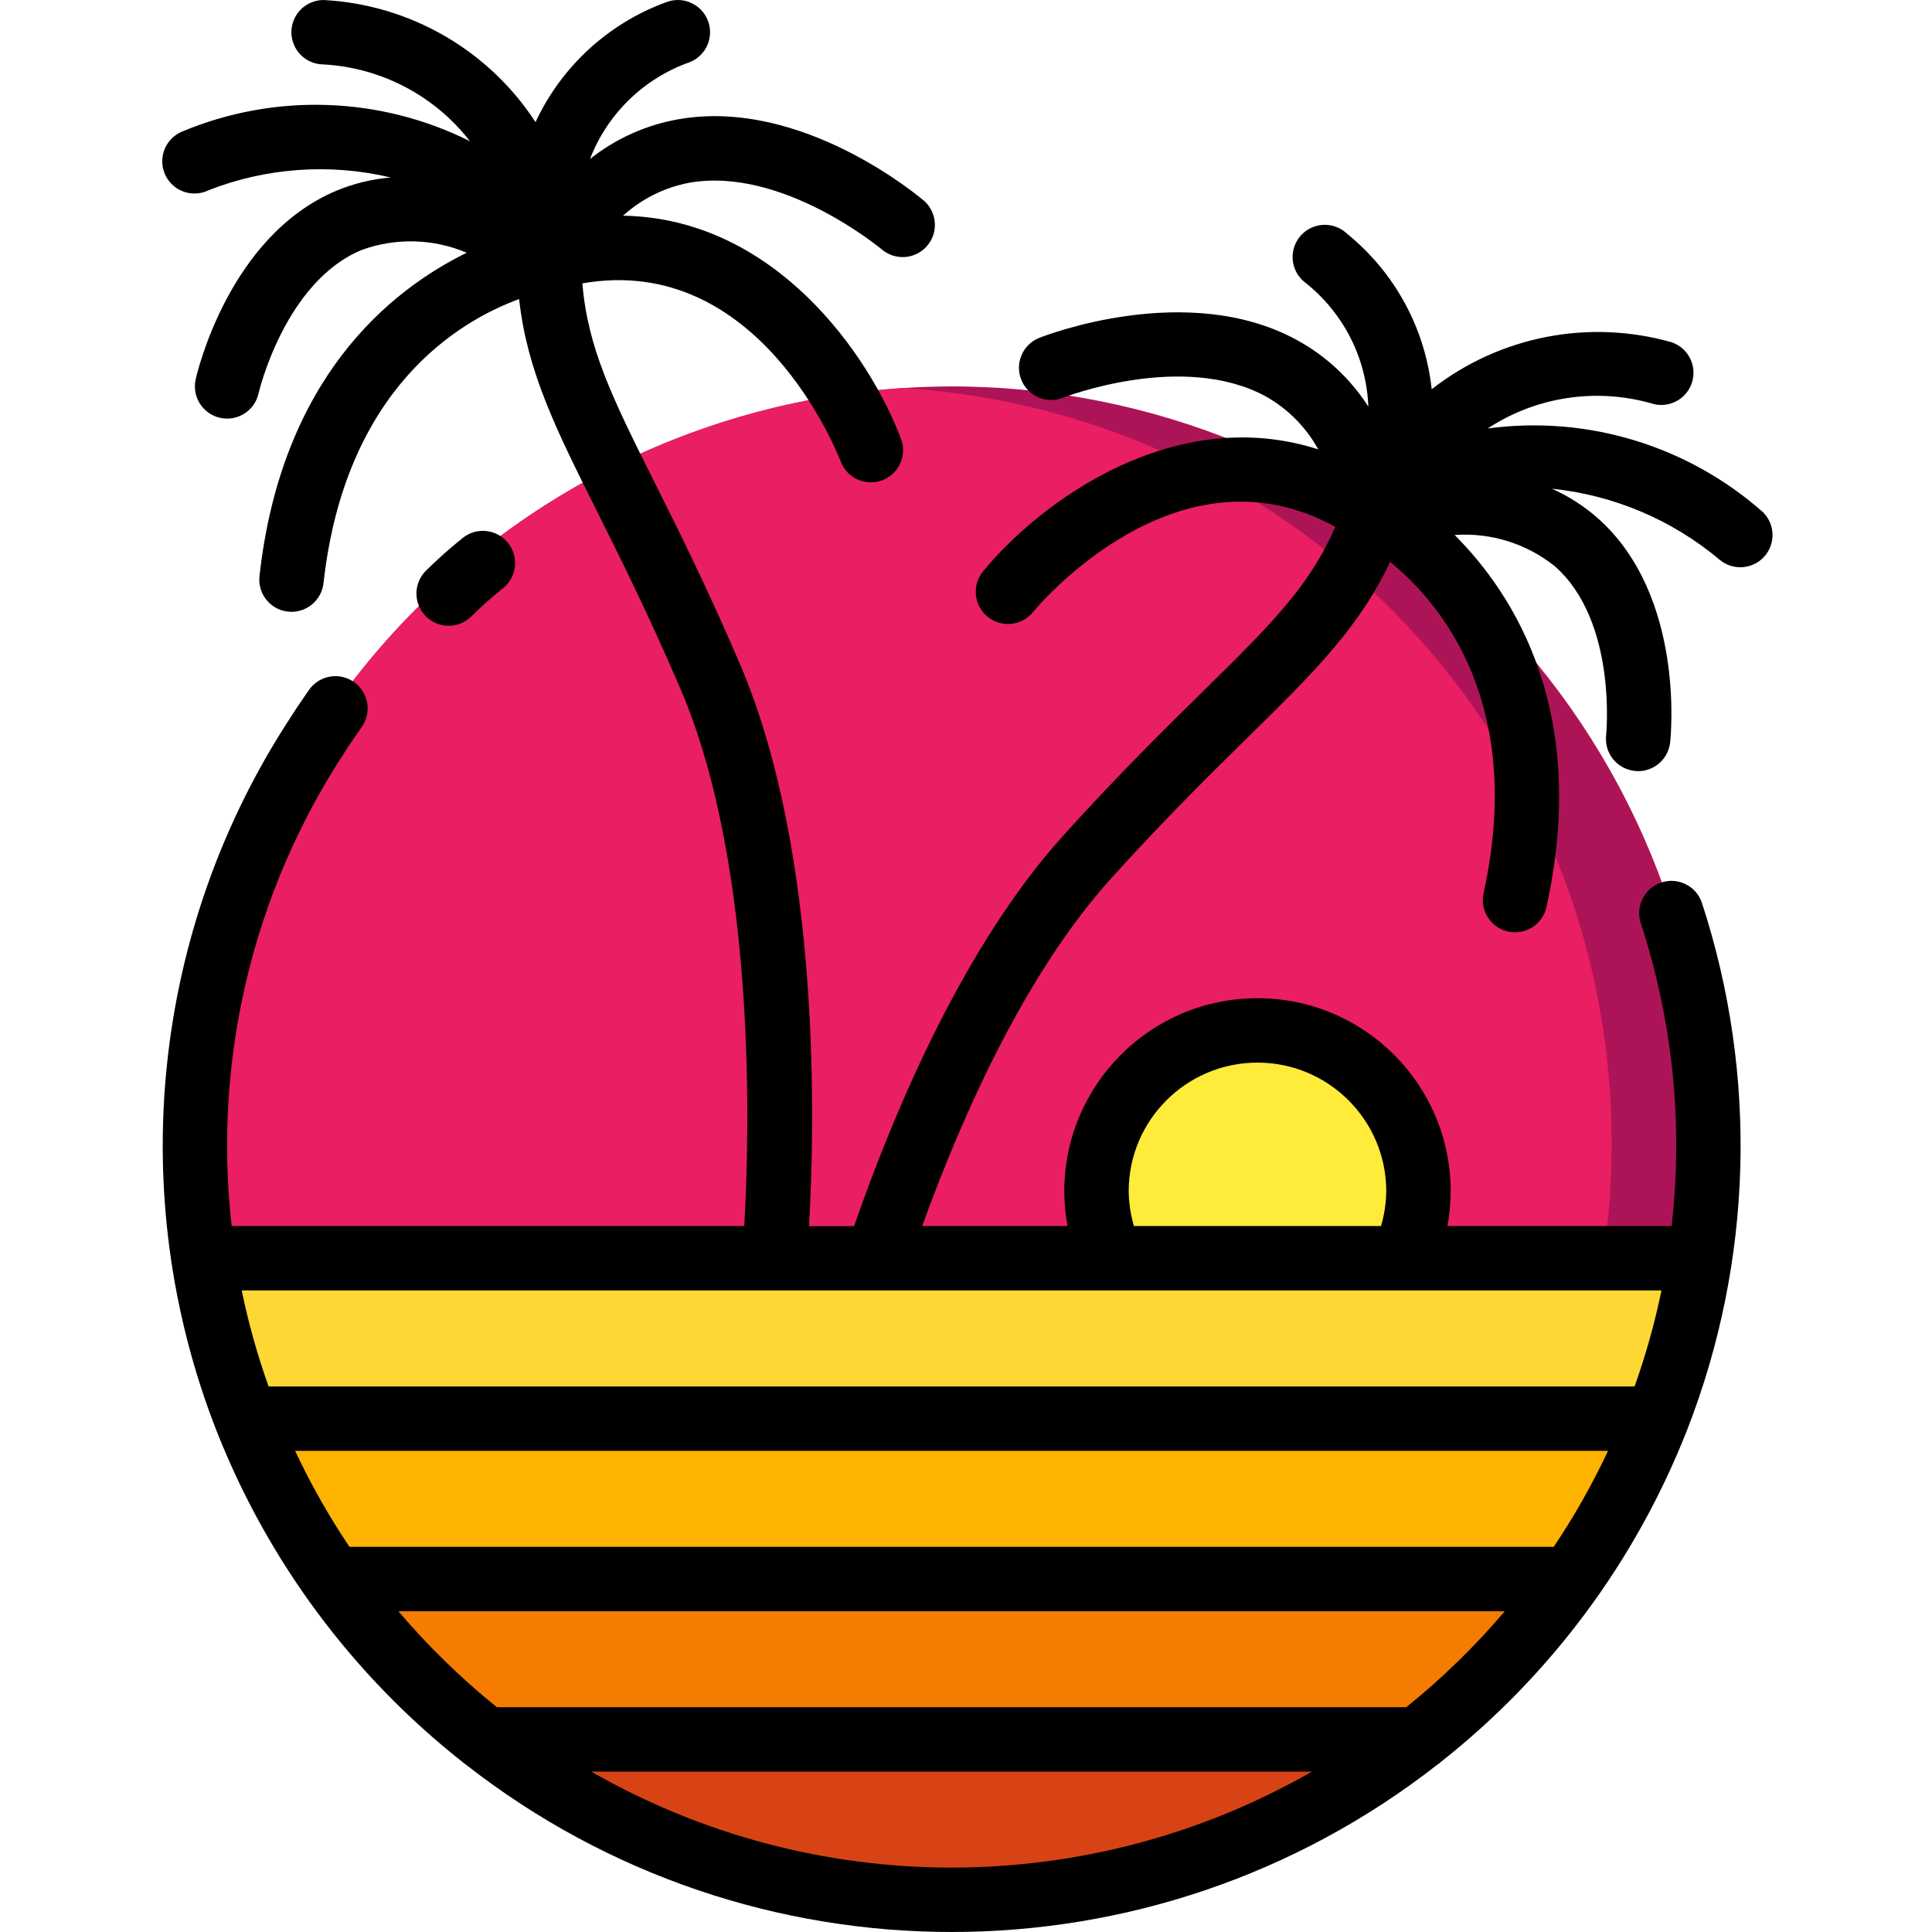 <svg height="512pt" viewBox="-43 0 512 512.004" width="512pt" xmlns="http://www.w3.org/2000/svg"><path d="m407.41 333.488c-2.234 14.551-6.102 28.809-11.52 42.496h-373.418c-5.422-13.688-9.285-27.945-11.52-42.496zm0 0" fill="#fdd834"/><path d="m395.891 375.984c-5.793 15.078-13.477 29.355-22.871 42.496h-327.68c-9.395-13.141-17.078-27.418-22.867-42.496zm0 0" fill="#ffb301"/><path d="m373.02 418.48c-11.262 16.121-24.898 30.449-40.445 42.496h-246.785c-15.547-12.047-29.184-26.375-40.449-42.496zm0 0" fill="#f57c00"/><path d="m332.574 460.977c-72.504 56.66-174.281 56.66-246.785 0zm0 0" fill="#d84315"/><path d="m409.715 302.938c.012 10.227-.758 20.441-2.305 30.551h-396.457c-8.504-55.621 6.73-112.258 41.984-156.109 35.254-43.855 87.293-70.898 143.441-74.547 4.184-.258 8.535-.426 12.801-.426 53.188 0 104.191 21.125 141.801 58.734 37.605 37.605 58.734 88.613 58.734 141.797zm0 0" fill="#ad1457"/><path d="m384.113 302.938c.012 10.227-.758 20.441-2.305 30.551h-370.855c-8.504-55.621 6.73-112.258 41.984-156.109 35.254-43.855 87.293-70.898 143.441-74.547 105.578 6.719 187.758 94.316 187.734 200.105zm0 0" fill="#e91e63"/><path d="m329.414 332.805c2.305-5.395 3.496-11.199 3.5-17.066 0-23.562-19.102-42.668-42.668-42.668-23.562 0-42.664 19.105-42.664 42.668.004 5.867 1.195 11.672 3.496 17.066" fill="#ffeb3a"/><path d="m82.035 163.223c2.691-2.648 5.516-5.152 8.465-7.508 3.523-3.004 4.012-8.27 1.098-11.867-2.914-3.598-8.164-4.219-11.832-1.395-3.418 2.727-6.688 5.633-9.797 8.703-2.219 2.141-3.109 5.316-2.328 8.297.781 2.984 3.109 5.316 6.094 6.098s6.156-.109 8.301-2.328zm0 0"/><path d="m12.008 50.516c15.449-6.098 32.391-7.309 48.547-3.477-4.938.41-9.781 1.586-14.359 3.484-28.586 11.973-37 48.469-37.344 50.031-1.016 4.59 1.871 9.141 6.461 10.172.613.137 1.238.207 1.867.211 3.992.004 7.453-2.762 8.328-6.656.062-.289 6.914-29.531 27.309-38.031 9.047-3.289 19.004-3.027 27.871.727-20.293 9.957-49.086 33.141-54.922 85.691-.52 4.684 2.859 8.902 7.543 9.418 4.684.52 8.902-2.859 9.422-7.543 5.77-51.898 36.238-69.578 51.84-75.289 2.117 19.191 9.777 34.527 20.539 56.039 6.145 12.297 13.789 27.59 22.23 47.273 20.48 47.789 18.219 119.68 16.895 142.344h-135.844c-4.988-44.016 5.578-88.391 29.867-125.438 1.059-1.707 2.203-3.348 3.34-4.984l1.348-1.953c1.715-2.523 1.957-5.766.629-8.516-1.324-2.746-4.012-4.578-7.055-4.805-3.043-.223-5.973 1.191-7.691 3.711l-1.277 1.859c-1.281 1.859-2.562 3.73-3.66 5.496-36.621 56.027-43.922 126.289-19.609 188.648.074.203.145.398.238.594 13.555 34.297 35.926 64.402 64.852 87.273.324.297.672.566 1.043.809 75.652 59.199 181.918 59.199 257.57 0 .367-.242.715-.512 1.039-.809 28.926-22.871 51.301-52.977 64.855-87.273.094-.195.16-.391.238-.594 17.43-44.684 18.816-94.031 3.926-139.625-1.473-4.477-6.297-6.91-10.773-5.438-4.477 1.473-6.914 6.293-5.441 10.773 6.246 19.059 9.418 38.992 9.387 59.047-.012 7.094-.414 14.18-1.211 21.223h-59.41c.555-3.023.84-6.094.855-9.172 0-28.277-22.926-51.199-51.203-51.199s-51.199 22.922-51.199 51.199c.016 3.078.301 6.148.855 9.172h-38.52c10.879-30.027 27.551-67.148 50.055-92.105 14.336-15.855 26.512-27.828 36.301-37.453 17.18-16.879 29.422-28.922 37.633-46.441 12.938 10.473 36.027 37.055 24.746 88.016-.871 4.535 2.023 8.945 6.535 9.941 4.512 1 9-1.773 10.121-6.258 11.445-51.59-8.293-82.832-24.277-98.832 9.594-.68 19.09 2.289 26.59 8.312 16.562 14.645 13.586 44.527 13.551 44.824-.496 4.672 2.875 8.867 7.543 9.387.32.043.637.062.957.062 4.344-.012 7.988-3.281 8.465-7.598.18-1.578 4.027-38.844-19.133-59.406-3.641-3.223-7.758-5.867-12.199-7.844 16.41 1.684 31.934 8.27 44.551 18.902 3.527 2.867 8.688 2.469 11.73-.914 3.039-3.379 2.895-8.555-.328-11.758-19.945-17.652-46.586-25.754-72.98-22.188 12.777-8.387 28.562-10.824 43.273-6.691 4.465 1.516 9.309-.875 10.824-5.336 1.516-4.465-.875-9.309-5.336-10.824-21.969-6.25-45.602-1.617-63.59 12.457-1.73-16.164-9.793-30.984-22.426-41.215-2.285-2.184-5.586-2.926-8.586-1.934-2.996.996-5.203 3.566-5.727 6.68-.527 3.117.711 6.266 3.219 8.191 10.121 7.98 16.234 19.996 16.734 32.879-4.715-7.367-11.203-13.426-18.875-17.621-29.082-15.941-66.945-1.172-68.543-.523-4.254 1.824-6.281 6.707-4.566 11.008 1.715 4.301 6.551 6.449 10.891 4.84.316-.129 31.898-12.477 54.016-.359 5.805 3.293 10.582 8.133 13.801 13.977-38.273-12.277-73.68 13.902-88.816 32.316-1.938 2.355-2.473 5.566-1.402 8.422 1.074 2.855 3.586 4.922 6.594 5.422 3.008.5 6.055-.641 7.992-2.996 1.613-1.965 38.398-45.629 80.145-22.633-6.824 15.824-17.434 26.277-35.055 43.598-9.941 9.781-22.324 21.949-37.008 38.18-25.832 28.664-44.16 71.125-55.469 103.551h-11.945c1.469-24.984 3.508-98.133-18.34-149.066-8.625-20.141-16.398-35.688-22.645-48.18-11.07-22.102-17.648-35.414-19.066-52.602 46.723-8.191 67.621 44.973 68.523 47.352 1.719 4.312 6.566 6.461 10.914 4.836 4.348-1.625 6.602-6.426 5.07-10.809-8.379-22.34-33.441-58.633-73.73-59.316 4.965-4.496 11.074-7.527 17.656-8.754 24.707-4.266 50.809 17.605 51.074 17.816 3.59 2.918 8.852 2.441 11.863-1.074 3.008-3.516 2.668-8.789-.77-11.887-1.309-1.117-32.367-27.375-65.027-21.676-8.613 1.488-16.715 5.121-23.559 10.559 4.637-12.02 14.305-21.402 26.453-25.68 4.379-1.746 6.512-6.715 4.762-11.094-1.75-4.375-6.715-6.508-11.094-4.762-15.266 5.598-27.688 17.016-34.551 31.754-12.469-19.137-33.332-31.16-56.141-32.359-4.715-.012-8.543 3.801-8.555 8.512-.012 4.715 3.797 8.543 8.512 8.555 15.27.844 29.426 8.266 38.801 20.344-23.836-11.902-51.672-12.836-76.254-2.559-2.844 1.172-4.84 3.785-5.219 6.84-.379 3.055.918 6.074 3.391 7.906 2.473 1.832 5.742 2.191 8.551.938zm356.746 359.414h-319.145c-5.441-8.102-10.258-16.605-14.406-25.438h347.945c-4.145 8.832-8.957 17.336-14.395 25.438zm-255.062 59.57h190.984c-59.148 33.91-131.844 33.91-190.992 0zm215.996-17.066h-241.008c-9.48-7.641-18.219-16.156-26.102-25.438h293.207c-7.883 9.281-16.625 17.797-26.105 25.438zm60.504-85.008h-362.012c-2.965-8.305-5.348-16.809-7.125-25.449h376.254c-1.777 8.641-4.16 17.145-7.129 25.449zm-134.078-51.688c0-18.852 15.281-34.133 34.133-34.133 18.852 0 34.133 15.281 34.133 34.133-.051 3.105-.516 6.191-1.391 9.172h-65.484c-.871-2.98-1.34-6.066-1.391-9.172zm0 0"/></svg>